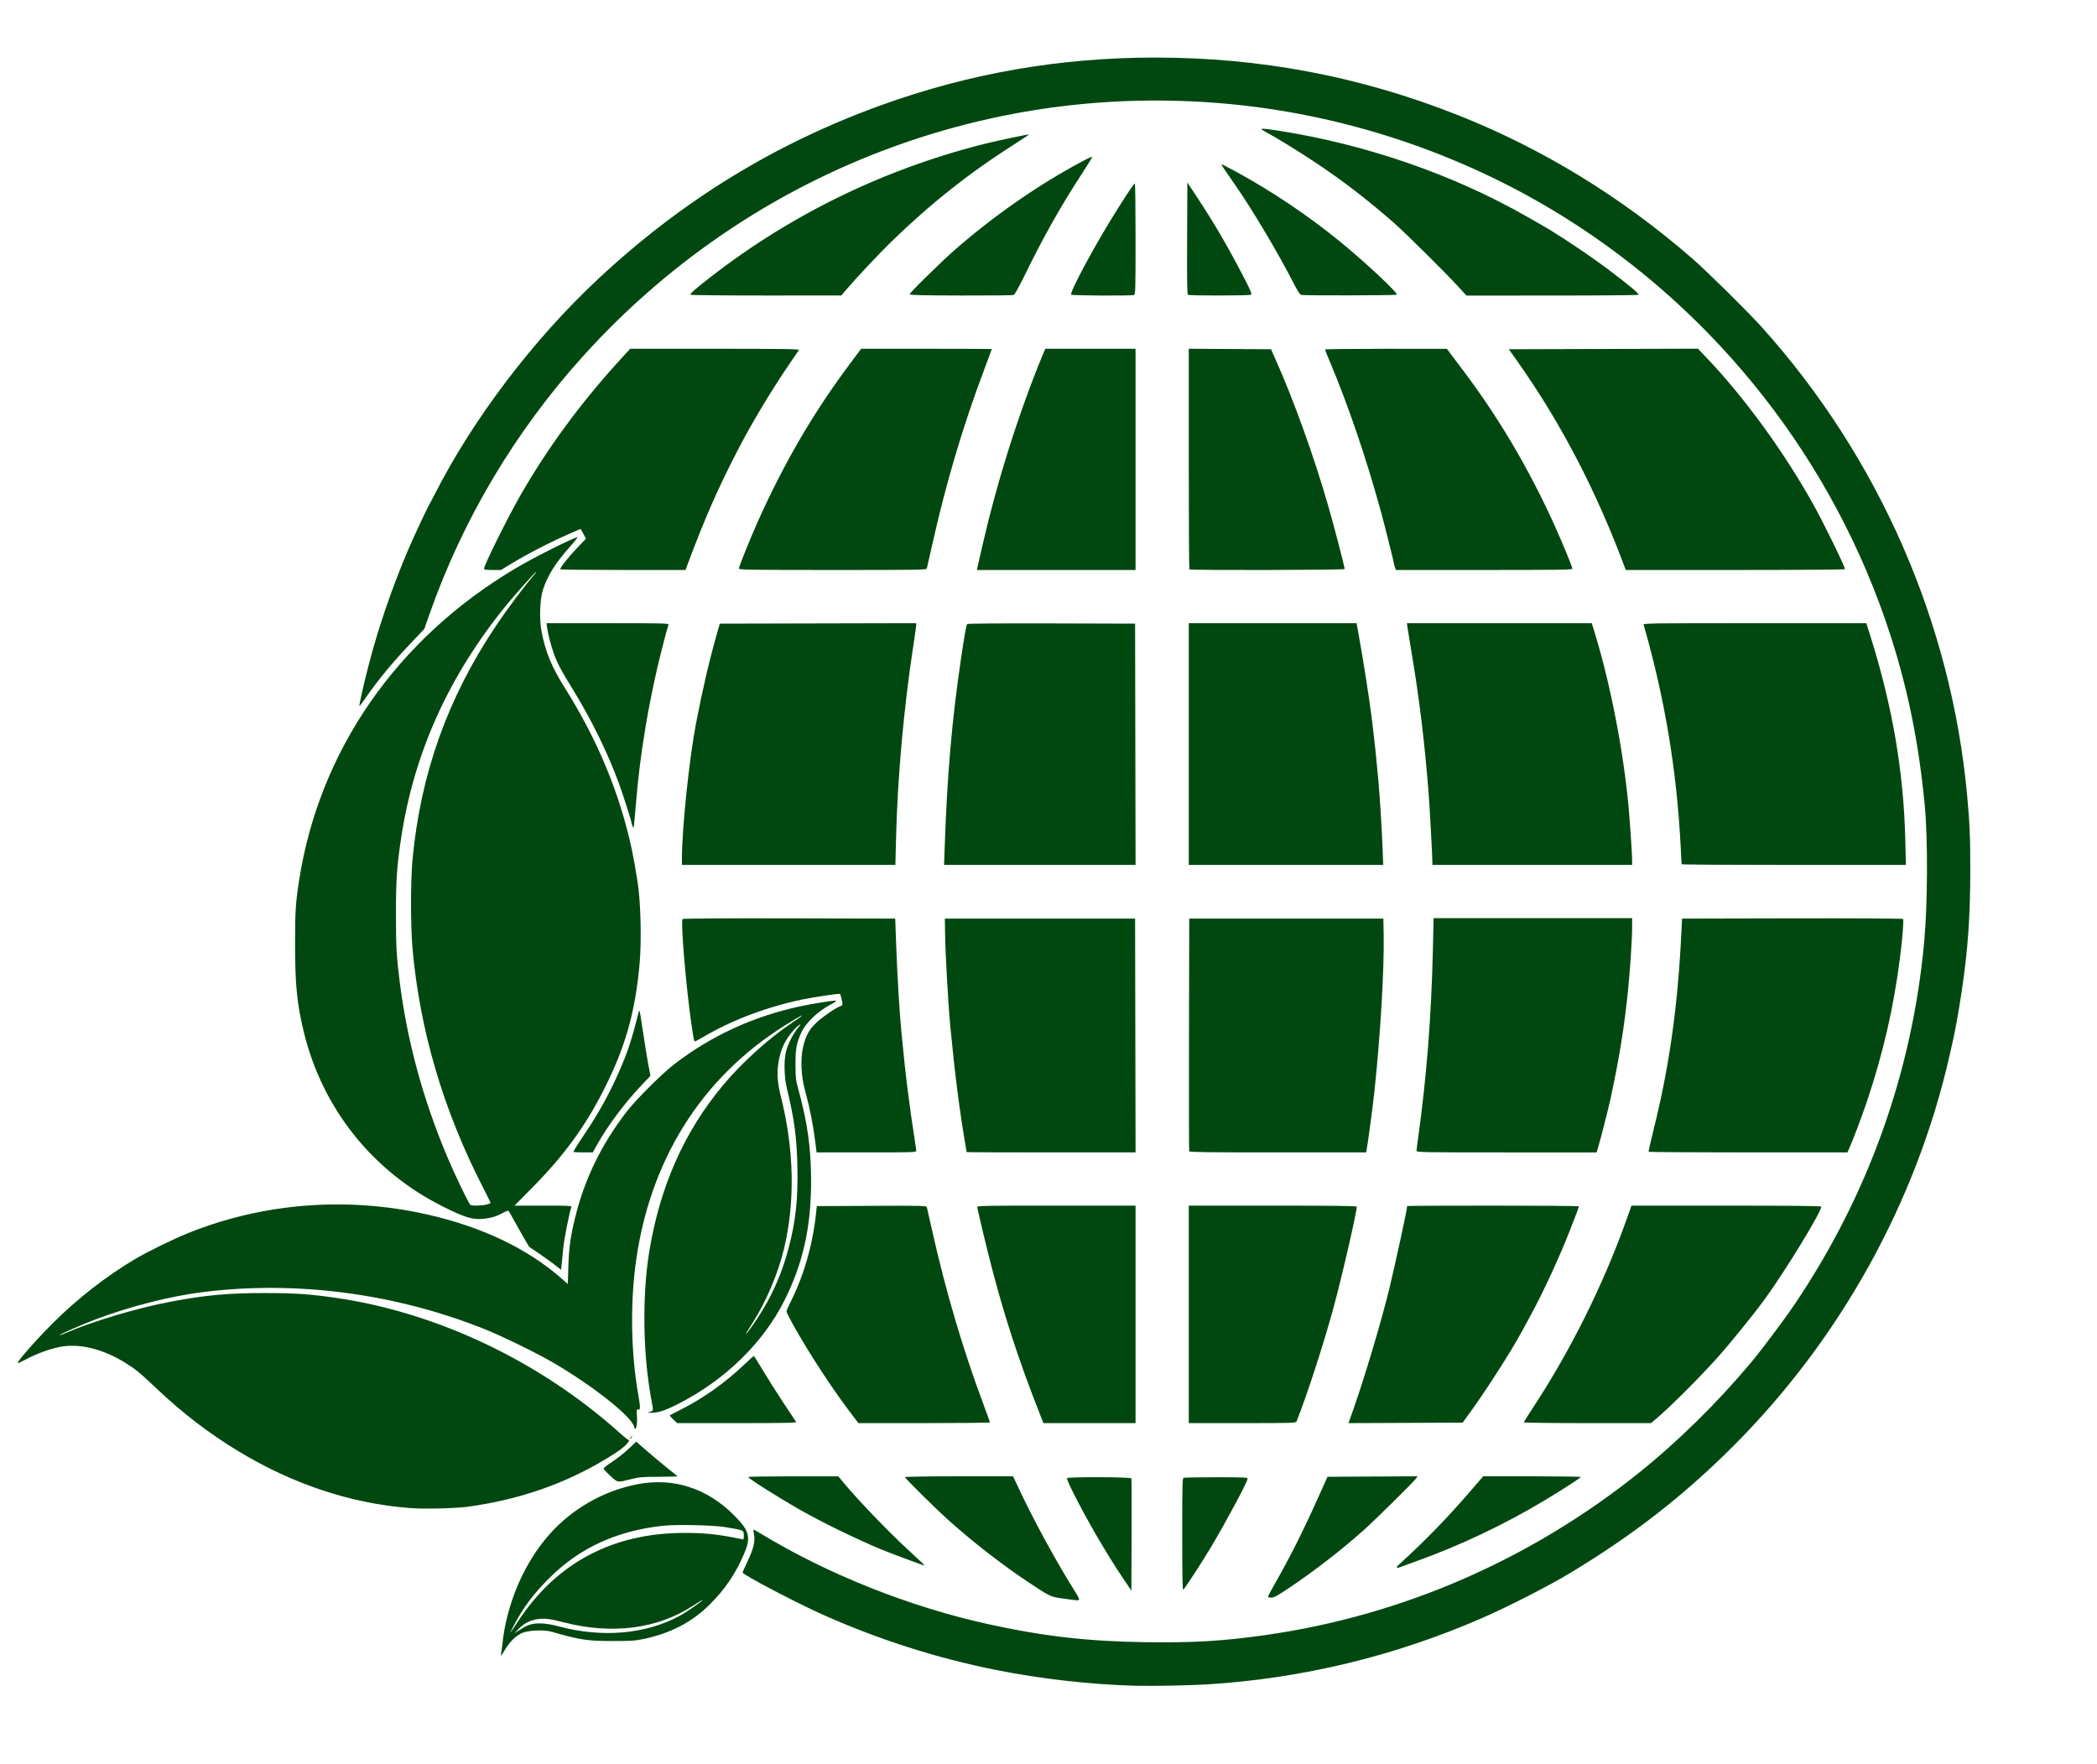 <?xml version="1.0" encoding="utf-8"?>
<!-- Generator: Adobe Illustrator 16.0.0, SVG Export Plug-In . SVG Version: 6.00 Build 0)  -->
<!DOCTYPE svg PUBLIC "-//W3C//DTD SVG 1.1//EN" "http://www.w3.org/Graphics/SVG/1.1/DTD/svg11.dtd">
<svg version="1.1"
	 id="svg2" xmlns:dc="http://purl.org/dc/elements/1.1/" xmlns:cc="http://creativecommons.org/ns#" xmlns:rdf="http://www.w3.org/1999/02/22-rdf-syntax-ns#" xmlns:svg="http://www.w3.org/2000/svg" xmlns:sodipodi="http://sodipodi.sourceforge.net/DTD/sodipodi-0.dtd" xmlns:inkscape="http://www.inkscape.org/namespaces/inkscape" inkscape:version="0.48.2 r9819" sodipodi:docname="New document 1"
	 xmlns="http://www.w3.org/2000/svg" xmlns:xlink="http://www.w3.org/1999/xlink" x="0px" y="0px" width="449.333px" height="378px"
	 viewBox="10.833 12.055 449.333 378" enable-background="new 10.833 12.055 449.333 378" xml:space="preserve">
<sodipodi:namedview  id="base" pagecolor="#ffffff" bordercolor="#666666" borderopacity="1.0" inkscape:zoom="0.82588509" inkscape:cx="257.53676" inkscape:cy="182.10829" showgrid="false" fit-margin-top="0" fit-margin-left="0" inkscape:pageshadow="2" fit-margin-bottom="0" fit-margin-right="0" inkscape:pageopacity="0.0" inkscape:window-x="-4" inkscape:document-units="px" inkscape:window-y="-4" inkscape:current-layer="layer1" inkscape:window-maximized="1" inkscape:window-width="1280" inkscape:window-height="753">
	</sodipodi:namedview>
<g id="layer1" transform="translate(-51.572,-34.781)" inkscape:label="Layer 1" inkscape:groupmode="layer">
	<g id="g2996" transform="matrix(0.2,0,0,0.2,206.173,144.636)">
	</g>
	
		<path id="path3778-1" inkscape:connector-curvature="0" sodipodi:nodetypes="sssssssscsscsccccscccccccccccccscccssccccccssssssssscsccsccccccscscccscsssssssccccccsccscscccccssscsccsccsccccssssscscsssssccscssssccsscccccccscscssssscccssssccssssscscscsssssccccscsscsscsssccccccsscssssccccccccccccccccsssccccscccccccsscccccccccccccccccccccccsssscccsccccsccccssccccccccccccccccccccsssccccsccsccscsccccccssccccscscccsccsscccscssccscssccscsscccsccscscscsssccccccccsscscccssssccccsssccsccsscccscsccsccscsccscscccsccccccsscsccccscsccccccccccccscccscccccscsssssccccccsccccssssccccccccccssccccccsccsssssscsssssssssssssscsssssscsssssscscscsccccsccccccsscccsscccscccsscscssccccccsccccccssssccsscccssscsccccsssssscccccccsccccsssccccccsscssssscccccscscsccccccccsccccsccccs" display="none" d="
		M300.5,18.51c-0.94-0.001-1.913,0.167-2.656,0.5c-2.795,1.25-4.746,4.961-5.469,10.375c-0.305,2.284-0.102,8.556,0.344,11.063
		c1.08,6.071,3.635,10.249,7.063,11.531c1.127,0.422,3.321,0.216,4.53-0.406c4.242-2.181,6.3-9.029,5.47-18.125
		c-0.421-4.62-1.581-8.517-3.375-11.25c-1.05-1.599-1.897-2.395-3.406-3.188C302.365,18.677,301.44,18.511,300.5,18.51z
		 M325.781,18.885c-0.307,0-0.52,0.012-0.563,0.063c-0.084,0.097-0.906,7.124-1.813,15.594s-1.69,15.767-1.75,16.219l-0.095,0.813
		l1.846,0.155c1.013,0.079,1.855,0.113,1.906,0.063c0.052-0.051,0.588-4.625,1.188-10.156c0.6-5.531,1.139-10.106,1.188-10.156
		c0.051-0.05,0.156,0.114,0.22,0.375c0.063,0.261,1.216,5.078,2.563,10.688l2.436,10.186l1,0.125
		c0.547,0.068,1.303,0.106,1.688,0.094h0.719l1.625-15c0.896-8.25,1.678-15.588,1.75-16.313l0.125-1.344l-1.905-0.188
		c-1.274-0.124-1.903-0.104-1.906,0.031c-0.021,0.798-2.171,19.953-2.25,20.031c-0.055,0.055-0.845-2.938-1.75-6.656
		c-0.903-3.718-2.05-8.473-2.563-10.563l-0.938-3.813l-1.563-0.188C326.49,18.896,326.087,18.885,325.781,18.885z M276.531,21.542
		c-0.841,0.045-3.744,0.62-3.75,0.781c-0.005,0.117,1.277,7.453,2.844,16.281l2.844,16.031l0.625-0.094
		c3.639-0.654,3.412-0.583,3.344-1.219c-0.094-0.879-5.613-31.716-5.688-31.781C276.728,21.522,276.651,21.535,276.531,21.542z
		 M300.344,22.322c3.083-0.174,5.25,6.147,5.25,15.625c0,5.758-1.011,9.288-2.906,10.188c-0.75,0.356-1.154,0.349-1.875,0.063
		c-2.291-0.911-3.726-5.082-4.219-12.375c-0.509-7.536,0.681-12.568,3.125-13.375C299.933,22.376,300.138,22.333,300.344,22.322z
		 M359.437,23.729c-0.112-0.005-0.18,0.009-0.188,0.031c-0.036,0.097-3.118,7.015-6.844,15.375
		c-4.456,9.998-6.685,15.235-6.531,15.313c0.431,0.219,3.517,0.859,3.625,0.75c0.06-0.06,0.739-1.518,1.5-3.25
		c0.761-1.732,1.438-3.221,1.5-3.281c0.091-0.09,5.884,1.135,6.063,1.281c0.058,0.047-0.313,5.2-0.469,6.594l-0.063,0.813
		l1.719,0.438c2.271,0.534,2.246,0.523,2.25,0c0.002-0.248,0.349-7.785,0.781-16.75c0.432-8.965,0.733-16.367,0.655-16.438
		C363.208,24.392,360.225,23.764,359.437,23.729z M259.781,24.947c-0.238,0.018-13.409,3.699-13.531,3.781
		c-0.097,0.065,1.01,3.692,1.125,3.688c0.067-0.003,1.172-0.288,2.438-0.656c1.266-0.368,2.315-0.65,2.344-0.625
		c0.029,0.025,1.411,4.697,3.063,10.406c1.652,5.709,3.465,12.012,4.031,13.969c0.604,2.089,1.092,3.514,1.219,3.469
		c0.119-0.042,1.006-0.3,1.969-0.563s1.75-0.542,1.75-0.625c0-0.108-5.892-20.652-7.906-27.563c-0.074-0.253,0.391-0.468,2.313-1
		c1.322-0.366,2.409-0.755,2.406-0.875s-0.209-0.933-0.469-1.813C260.229,25.516,259.957,24.935,259.781,24.947z M382.5,30.292
		l-5.781,15.375c-3.175,8.466-5.716,15.441-5.656,15.5c0.061,0.059,2.629,1.051,5.688,2.188c3.06,1.137,5.589,2.056,5.656,2.063
		c0.224,0.021,1.426-3.407,1.25-3.563c-0.095-0.083-1.687-0.722-3.563-1.406c-1.875-0.684-3.529-1.296-3.656-1.375
		c-0.159-0.099,1.35-4.318,4.875-13.719c2.802-7.467,5.061-13.603,5.031-13.625c-0.027-0.022-0.895-0.363-1.938-0.75L382.5,30.292z
		 M359.531,32.322c0.021,0.019,0.025,0.085,0.031,0.156c0.031,0.379-0.118,3.439-0.344,6.813c-0.227,3.374-0.406,6.269-0.406,6.438
		c0,0.366,0.213,0.387-2.5-0.281c-1.621-0.399-2.201-0.602-2.156-0.813c0.033-0.157,1.268-3.109,2.719-6.563
		C358.79,33.517,359.38,32.193,359.531,32.322L359.531,32.322z M231.125,34.229c-0.125,0.003-1.041,0.361-2.031,0.781
		c-1.425,0.604-1.782,0.854-1.75,1.156c0.047,0.434,6.805,31.591,6.969,32.125c0.059,0.192,0.189,0.344,0.281,0.344
		c0.47,0,3.326-1.373,3.375-1.625c0.032-0.161-0.32-1.808-0.75-3.656l-0.781-3.375l1.031-0.438c3.766-1.64,4.765-1.975,4.938-1.688
		c1.637,2.728,3.82,5.861,4.031,5.813c0.615-0.141,3.375-1.313,3.375-1.438c0-0.075-2.956-4.6-6.563-10.031
		c-3.607-5.431-7.752-11.679-9.219-13.906C232.565,36.063,231.25,34.226,231.125,34.229z M232.375,42.447
		c0.156,0,7.7,11.796,7.594,11.875c-0.039,0.029-0.973,0.416-2.094,0.875s-2.123,0.844-2.219,0.844
		c-0.096,0-0.641-2.021-1.219-4.469c-0.578-2.448-1.317-5.489-1.625-6.781S232.302,42.447,232.375,42.447z M209.094,44.854
		c-0.076-0.078-2.364,1.174-2.969,1.625c-0.341,0.254-0.014,0.873,4.844,8.969c2.865,4.774,5.168,8.707,5.125,8.75
		c-0.043,0.043-3.765-2.958-8.281-6.656s-8.33-6.762-8.469-6.813c-0.297-0.108-2.844,1.349-2.844,1.625
		c0,0.104,3.766,6.453,8.375,14.125s8.473,13.94,8.594,13.938c0.37-0.009,3.042-1.733,3-1.938c-0.021-0.105-2.303-3.934-5.063-8.531
		c-5.759-9.594-5.554-9.224-5.188-9c0.26,0.159,13.833,11.273,15.875,13l1,0.844l1.406-0.813c0.77-0.446,1.431-0.813,1.469-0.844
		C226.026,73.088,209.315,45.083,209.094,44.854z M429.719,53.479c-0.363,0.407-18.912,26.803-18.905,26.906
		c0.005,0.077,0.754,0.662,1.655,1.281c0.902,0.619,1.686,1.069,1.75,1c0.065-0.069,1.851-2.6,3.97-5.625
		c2.118-3.025,3.983-5.633,4.125-5.781c0.213-0.225,0.472-0.114,1.594,0.563c1.984,1.197,3.102,1.518,5.094,1.5
		c1.239-0.011,2.011-0.123,2.813-0.438c3.065-1.203,5.92-4.975,6.313-8.313c0.271-2.295-0.784-4.994-2.719-6.938
		C434.398,56.623,429.866,53.313,429.719,53.479z M431.031,59.072c0.116-0.04,0.755,0.487,1.438,1.188
		c1.519,1.557,1.91,2.617,1.531,4.125c-0.422,1.678-2,3.736-3.438,4.469c-1.072,0.547-2.293,0.662-3.345,0.281
		c-0.791-0.286-2.405-1.233-2.405-1.406C424.812,67.54,430.85,59.135,431.031,59.072z M181.5,65.135
		c-1.627,0-1.926,0.073-3.156,0.656c-0.753,0.357-2.149,1.257-3.094,2c-0.944,0.743-1.808,1.402-1.906,1.469
		c-0.098,0.067,2.95,3.998,6.781,8.719c3.832,4.721,8.505,10.485,10.375,12.813s3.445,4.212,3.5,4.219
		c0.198,0.023,3.094-2.375,3.094-2.563c0-0.104-2.025-2.67-4.5-5.719s-4.528-5.632-4.563-5.719
		c-0.091-0.229,1.058-0.781,1.625-0.781c1.445,0,4.04,1.602,9.219,5.688c1.752,1.382,3.264,2.531,3.344,2.531
		c0.08,0,0.857-0.592,1.75-1.313l1.625-1.313l-3.156-2.5c-5.526-4.379-8.914-6.425-11-6.625l-0.969-0.094l0.031-2.125
		c0.01-2.018-0.021-2.201-0.656-3.5c-0.98-2.006-3.07-4.14-5-5.094C183.435,65.188,183.187,65.135,181.5,65.135z M181.219,68.979
		c1.557,0.019,2.968,0.995,4.469,3.125c1.622,2.301,1.736,3.855,0.438,5.281c-0.225,0.248-0.478,0.438-0.563,0.438
		c-0.142,0-0.801-0.77-5.031-5.969c-0.846-1.04-1.531-1.978-1.531-2.063C179,69.458,180.351,68.969,181.219,68.979z M454.187,74.26
		c-1.246,0.061-2.623,0.383-4.095,1c-4.152,1.743-9.915,6.91-13.25,11.875c-2.804,4.174-3.822,8.658-2.594,11.344
		c0.911,1.99,2.297,3.134,4.375,3.563c2.931,0.604,7.237-0.967,11.094-4.031c4.275-3.397,8.419-8.553,10.031-12.438
		c1.676-4.039,1.529-7.102-0.469-9.313C457.994,74.834,456.265,74.158,454.187,74.26z M454.156,78.072
		c1.171-0.146,2.052,0.229,2.531,1.156c1.307,2.527-1.225,7.161-7.188,13.125c-2.739,2.74-4.578,4.181-6.594,5.188
		c-1.456,0.727-3.072,1.039-3.813,0.719c-0.229-0.099-0.664-0.481-0.969-0.844c-0.507-0.603-0.568-0.782-0.5-2
		c0.133-2.343,1.873-5.219,5.781-9.563C447.605,81.187,451.581,78.396,454.156,78.072z M160.812,80.947
		c-0.174,0-7.906,8.098-7.906,8.281c0,0.089,5.361,5.205,11.906,11.375s11.937,11.219,12,11.219c0.118,0,6.638-6.727,7.75-8
		l0.594-0.688l-1.406-1.313l-1.406-1.281l-2.75,2.875l-2.719,2.875l-4-3.75c-2.192-2.07-4.058-3.852-4.156-3.938
		c-0.098-0.086,0.875-1.25,2.156-2.594c1.281-1.344,2.313-2.514,2.313-2.594s-0.604-0.715-1.344-1.406l-1.344-1.25l-2.344,2.469
		c-1.287,1.351-2.426,2.415-2.531,2.375c-0.423-0.159-6.999-6.469-6.969-6.688c0.018-0.129,1.167-1.429,2.531-2.875l2.469-2.625
		l-1.375-1.25C161.529,81.486,160.874,80.947,160.812,80.947z M475.281,93.479l-12.813,10.313
		c-7.03,5.673-12.762,10.405-12.75,10.531c0.013,0.126,1.706,2.302,3.781,4.844c3.204,3.925,3.824,4.602,4.094,4.406
		c1.16-0.843,2.595-2.054,2.595-2.188c0-0.088-1.091-1.504-2.438-3.156s-2.479-3.08-2.5-3.156c-0.021-0.076,5.042-4.227,11.25-9.219
		c6.209-4.992,11.284-9.12,11.281-9.188s-0.558-0.812-1.25-1.656L475.281,93.479z M143.875,99.729
		c-0.041,0-7.295,9.798-8.031,10.844l-0.469,0.656l1.5,1.094c0.824,0.609,1.547,1.125,1.594,1.125c0.047,0,0.731-0.904,1.531-2
		c0.852-1.167,1.559-1.952,1.688-1.875c0.19,0.114,5.412,3.935,19.906,14.5c1.925,1.403,3.551,2.483,3.625,2.406
		c0.075-0.077,0.645-0.831,1.25-1.656c0.829-1.129,1.052-1.554,0.875-1.719c-0.129-0.12-5.425-3.962-11.75-8.563
		c-6.325-4.6-11.527-8.38-11.563-8.406c-0.036-0.026,0.606-0.994,1.438-2.125l1.531-2.063l-1.531-1.094
		C144.624,100.242,143.895,99.729,143.875,99.729z M489.187,111.697c-0.065,0.025-2.899,3.148-6.281,6.938l-6.156,6.875
		l-6.313,3.969c-3.482,2.183-6.345,4.039-6.345,4.125s0.45,0.886,1,1.781c0.551,0.895,1.035,1.653,1.063,1.656
		s2.93-1.819,6.469-4.031l6.438-4.031l8.905-2.5c4.903-1.377,8.96-2.528,9-2.563s-0.438-0.857-1.063-1.844l-1.125-1.813
		l-4.656,1.594c-2.55,0.877-5.374,1.867-6.281,2.188c-0.906,0.321-1.655,0.504-1.655,0.406c0-0.098,2.095-2.173,4.625-4.625
		c2.529-2.452,4.594-4.557,4.594-4.656C491.406,114.896,489.326,111.645,489.187,111.697z M127.937,123.135
		c-0.183,0-2.028,3.085-1.906,3.188c0.061,0.051,16.509,8.964,17.531,9.5c0.257,0.135,0.425,0.293,0.375,0.344
		c-0.05,0.05-4.742-0.647-10.438-1.531c-5.696-0.884-10.545-1.594-10.781-1.594c-0.327,0-0.627,0.341-1.219,1.438
		c-0.427,0.791-0.695,1.463-0.594,1.5c0.101,0.037,6.635,3.566,14.5,7.844c7.865,4.277,14.352,7.804,14.406,7.813
		c0.219,0.036,1.818-3.254,1.656-3.406c-0.095-0.09-4.129-2.291-8.969-4.906c-9.661-5.221-8.991-4.861-8.875-4.969
		c0.046-0.042,4.857,0.669,10.688,1.594c5.831,0.925,10.7,1.686,10.844,1.656c0.145-0.029,0.606-0.699,1.031-1.469l0.781-1.406
		l-14.438-7.781C134.597,126.658,128.038,123.135,127.937,123.135L127.937,123.135z M502.219,133.635
		c-0.192,0-2.978,1.339-3.188,1.531c-0.044,0.041,0.371,1.042,0.938,2.25c0.567,1.208,1.031,2.238,1.031,2.281
		s-5.885,2.865-13.063,6.25c-7.179,3.385-13.09,6.214-13.156,6.281c-0.067,0.067,0.272,0.927,0.75,1.938l0.844,1.844l4.563-2.156
		c16.03-7.591,21.646-10.219,21.813-10.219c0.104,0,0.666,0.978,1.25,2.188c0.584,1.21,1.068,2.219,1.094,2.219
		c0.026,0,0.81-0.371,1.75-0.813l1.72-0.781l-1.25-2.656C503.68,136.166,502.418,133.635,502.219,133.635z M114.281,150.292
		c-0.248,0.261-1.461,3.646-1.344,3.75c9.845,3.788,19.924,8.37,30.531,12.125c0.683-1.642,0.817-2.046,1.406-3.719
		C144.667,162.242,114.366,150.202,114.281,150.292z M513.625,159.385c-0.131-0.146-30.941,9.766-31.281,10.063
		c-0.09,0.079,0.647,2.656,1.656,5.75c1.009,3.094,1.877,5.625,1.938,5.625c0.533,0,3.655-1.112,3.594-1.281
		c-0.592-1.598-2.382-7.319-2.313-7.375c0.052-0.042,2.368-0.813,5.156-1.719c2.788-0.906,5.169-1.695,5.313-1.75
		c0.186-0.071,0.59,0.848,1.344,3.125c0.754,2.275,1.16,3.219,1.375,3.219c0.167,0,0.987-0.246,1.844-0.531
		c1.412-0.47,1.56-0.547,1.438-0.938c-0.073-0.237-0.542-1.693-1.031-3.219s-0.811-2.851-0.719-2.938
		c0.176-0.167,8.852-2.969,9.188-2.969c0.108,0,0.694,1.501,1.281,3.344c0.587,1.843,1.116,3.417,1.188,3.5
		c0.131,0.152,3.151-0.774,3.47-1.063C517.221,170.085,513.94,159.734,513.625,159.385z M118.656,183.385
		c-0.011,0.021-0.423,1.298-0.906,2.813l-0.875,2.75l-1.031,0.031c-0.568,0.012-1.559-0.002-2.188,0
		c-0.629,0.002-1.452,0.021-1.844,0.031l-0.719,0.031l2.313,1.719c1.273,0.945,2.306,1.707,2.313,1.719
		c0.007,0.011-0.353,1.264-0.813,2.75c-0.459,1.486-0.833,2.729-0.844,2.781c-0.016,0.075-0.005,0.084,0.031,0.063
		c0.025-0.015,1.061-0.793,2.313-1.719s2.297-1.656,2.313-1.656c0.016,0,1.063,0.758,2.344,1.688
		c1.28,0.929,2.338,1.662,2.344,1.656c0.009-0.009-1.683-5.356-1.75-5.531c-0.015-0.039,0.527-0.454,2.281-1.781l2.313-1.75
		l-2.875-0.031H120.5l-0.906-2.813C119.089,184.6,118.667,183.362,118.656,183.385L118.656,183.385z M511.125,187.479
		c-5.077,0.163-11.764,1.658-15.469,3.531c-2.415,1.221-4.466,3.053-5.344,4.781c-1.174,2.309-0.536,5.873,1.405,7.906
		c0.818,0.856,0.877,0.852,3.313,0.406l1.813-0.313l-0.905-0.781c-2.546-2.176-2.977-4.712-1.125-6.563
		c1.677-1.677,5.166-2.951,11.375-4.094c7.348-1.352,11.368-0.977,12.78,1.156c0.761,1.147,0.75,3.172,0,4.688
		c-0.604,1.224-0.688,1.19,1.813,0.688l1.719-0.344l0.375-1c0.259-0.668,0.396-1.524,0.406-2.594c0.015-1.336-0.058-1.805-0.5-2.75
		c-1.361-2.903-4.522-4.43-9.594-4.688C512.541,187.478,511.85,187.456,511.125,187.479L511.125,187.479z M525.594,213.042
		l-1.53,0.094c-2.01,0.146-29.923,1.5-30.938,1.5h-0.781l0.125,2.031c0.068,1.115,0.155,2.062,0.188,2.094
		c0.033,0.032,3.291-0.117,7.25-0.313c3.959-0.196,7.227-0.33,7.25-0.313c0.022,0.017,0.101,1.446,0.188,3.188
		c0.104,2.083,0.102,3.181-0.03,3.219c-0.11,0.031-3.41,0.193-7.313,0.375c-3.902,0.181-7.092,0.354-7.094,0.375
		s0.028,0.948,0.063,2.063l0.063,2.031l1.219-0.094c2.26-0.153,30.091-1.469,31.063-1.469h0.938l-0.125-2.031
		c-0.073-1.12-0.155-2.062-0.188-2.094c-0.033-0.032-3.268,0.096-7.188,0.281s-7.187,0.28-7.25,0.219
		c-0.156-0.157-0.453-6.031-0.313-6.188c0.09-0.1,12.525-0.792,14.062-0.781c0.313,0.002,0.344-0.222,0.344-2.094v-2.093H525.594z
		 M493.062,241.322c-0.229,0.048-0.261,0.404-0.406,1.781c-0.107,1.012-0.16,1.86-0.125,1.906
		c0.063,0.077,19.378,2.202,20.156,2.219c1.123,0.021-0.882,0.571-10.375,2.813c-5.721,1.35-10.475,2.514-10.563,2.594
		c-0.089,0.078-0.197,0.852-0.219,1.719l-0.031,1.563l16,1.75c8.8,0.953,16.187,1.703,16.406,1.688
		c0.354-0.026,0.414-0.222,0.563-1.781c0.094-0.972,0.112-1.795,0.063-1.844c-0.05-0.05-4.351-0.545-9.563-1.094
		c-9.823-1.035-10.853-1.177-10.719-1.313c0.045-0.045,4.796-1.213,10.563-2.594c5.767-1.382,10.521-2.577,10.594-2.656
		c0.073-0.08,0.206-0.814,0.281-1.656l0.155-1.53l-0.78-0.125c-0.422-0.066-7.608-0.841-15.97-1.72
		c-8.358-0.879-15.432-1.637-15.719-1.688C493.245,241.331,493.139,241.307,493.062,241.322L493.062,241.322z M489.312,267.761
		c-0.085,0.013-0.143,0.025-0.156,0.063c-0.188,0.48-0.797,3.652-0.719,3.719c0.036,0.03,7.114,1.563,15.75,3.438
		c8.635,1.873,15.918,3.425,16.155,3.439c0.377,0.016,0.46-0.172,0.72-1.345c0.644-2.913,0.705-2.563-0.5-2.813
		c-0.584-0.122-7.853-1.705-16.156-3.5C492.718,268.231,489.907,267.669,489.312,267.761z M491.094,284.886
		c-0.344,0.002-0.657,0.035-0.969,0.063c-3.169,0.273-5.341,1.309-6.594,3.156c-0.982,1.447-1.425,3.07-1.281,4.781
		c0.181,2.152,0.347,2.301,2.625,3.063c1.494,0.498,1.931,0.602,1.844,0.375c-0.93-2.422-0.938-4.592-0.03-5.781
		c1.729-2.266,5.586-2.127,13.563,0.5c3.838,1.264,7.538,2.949,8.938,4.063c0.481,0.383,1.145,1.082,1.469,1.564
		c0.527,0.777,0.566,0.998,0.5,2.094c-0.093,1.516-0.722,2.572-2.188,3.625l-1.03,0.719l1.875,0.656
		c1.033,0.354,1.936,0.646,2,0.656c0.064,0.008,0.652-0.531,1.312-1.219c1.587-1.654,2.157-3.063,2.031-5.096
		c-0.122-1.98-0.856-3.395-2.656-5.188c-0.778-0.775-1.973-1.783-2.687-2.25C504.954,287.488,496.257,284.847,491.094,284.886
		L491.094,284.886z M480.375,328.728c-0.011,0.021-0.423,1.297-0.906,2.814l-0.875,2.75l-1.03,0.029
		c-0.568,0.014-1.561-0.002-2.188,0c-0.628,0.004-1.451,0.021-1.844,0.031l-0.719,0.031l2.313,1.719
		c1.273,0.945,2.337,1.707,2.344,1.719c0.008,0.012-0.385,1.266-0.844,2.75c-0.459,1.486-0.832,2.73-0.844,2.781
		c-0.017,0.074-0.005,0.084,0.031,0.064c0.024-0.018,1.061-0.795,2.313-1.721s2.297-1.688,2.313-1.688
		c0.016,0,1.063,0.789,2.344,1.719c1.28,0.93,2.338,1.662,2.344,1.656c0.009-0.01-1.683-5.357-1.75-5.531
		c-0.015-0.039,0.527-0.455,2.281-1.781l2.344-1.75l-2.906-0.029h-2.875l-0.905-2.814
		C480.809,329.943,480.386,328.707,480.375,328.728L480.375,328.728z M437.156,366.011l-1.5,1.469
		c-0.811,0.805-1.469,1.504-1.469,1.594c0,0.088,5.33,5.744,11.844,12.563s11.94,12.373,12.031,12.344s2.219-2.025,4.75-4.438
		l4.594-4.375l-1.438-1.439l-1.438-1.469l-3,2.875c-1.656,1.588-3.077,2.906-3.156,2.906s-4.891-4.973-10.688-11.031
		L437.156,366.011z M424.062,378.261c-2.373,0.141-4.352,1.373-5.406,3.531c-0.73,1.492-0.885,4.082-0.375,6.375
		c1.013,4.551,4.492,10.369,8.906,14.938c3.016,3.119,6.071,5.168,8.75,5.844c2.662,0.672,5.172-0.016,6.813-1.813
		c1.354-1.484,1.768-2.697,1.75-5.313c-0.017-2.572-0.512-4.42-1.906-7.346c-3.037-6.375-9.289-13.225-13.938-15.279
		C427.042,378.482,425.486,378.175,424.062,378.261z M424.469,382.261c2.476-0.131,6.198,2.848,10.5,8.563
		c5.188,6.891,6.957,12.348,4.531,13.938c-0.784,0.514-2.063,0.545-3.188,0.094c-3.019-1.213-8.114-6.729-11.688-12.654
		c-2.42-4.016-3.216-7.242-2.188-8.75C422.953,382.691,423.644,382.304,424.469,382.261L424.469,382.261z M403.437,392.103
		c-1.055-0.053-2.04,0.123-2.97,0.594c-2.71,1.373-3.87,3.484-3.875,7.156c-0.005,3.285,0.968,6.775,3.095,11.094
		c3.852,7.818,8.826,12.859,13.5,13.689c1.84,0.326,3.935-0.223,5.28-1.406c3.561-3.133,3.222-9.979-0.875-17.938
		C413.475,397.287,408.004,392.333,403.437,392.103z M403.187,396.136c0.573-0.018,1.19,0.166,1.875,0.5
		c4.242,2.072,11.661,14.924,11.78,20.406c0.038,1.752-0.309,2.713-1.219,3.25c-0.828,0.486-2.156,0.412-3.313-0.189
		c-4.14-2.154-11.345-14.605-11.656-20.154c-0.072-1.285-0.011-1.73,0.281-2.281C401.45,396.701,402.23,396.164,403.187,396.136z
		 M227.875,398.292c-0.081,0.08-13.875,31.52-13.875,31.623c0,0.205,3.866,1.746,4,1.596c0.083-0.096,1.433-3.105,3-6.689
		c1.567-3.586,2.909-6.633,3-6.781c0.131-0.213,0.748-0.023,2.906,0.906c1.506,0.65,2.876,1.264,3.031,1.375
		c0.233,0.17-0.26,1.439-2.75,7.094c-1.664,3.777-2.937,6.939-2.844,7.031c0.093,0.092,0.979,0.525,1.969,0.969l1.781,0.814
		l0.25-0.564c0.127-0.299,3.191-7.318,6.844-15.625c3.653-8.305,6.695-15.205,6.75-15.344c0.094-0.234-0.346-0.477-3.063-1.654
		l-0.844-0.375l-3.03,6.936c-1.672,3.814-3.058,6.963-3.094,7c-0.075,0.074-5.722-2.348-5.969-2.563
		c-0.089-0.078,1.187-3.23,2.844-7c1.657-3.77,3.031-6.924,3.031-7C231.812,399.894,227.976,398.189,227.875,398.292z
		 M385.594,400.886l-2,0.781c-1.095,0.441-2,0.865-2,0.938s1.274,3.285,2.813,7.125s2.774,6.982,2.75,7
		c-0.025,0.016-1.446,0.58-3.125,1.25c-2.704,1.078-3.07,1.201-3.22,0.906c-0.092-0.186-1.348-3.379-2.813-7.063
		c-1.465-3.688-2.695-6.721-2.719-6.75c-0.023-0.033-0.914,0.313-2,0.75c-1.258,0.504-1.977,0.895-1.938,1.063
		c0.031,0.145,2.926,7.375,6.405,16.094c3.479,8.717,6.33,15.844,6.345,15.844c0.159,0,3.653-1.473,3.78-1.594
		c0.096-0.092-1.063-3.268-2.594-7.125c-1.521-3.832-2.776-6.996-2.781-7.031c-0.015-0.098,5.765-2.434,6.031-2.438
		c0.127-0.002,1.48,3.115,3,6.938c1.519,3.822,2.78,7.016,2.813,7.063c0.047,0.066,3.785-1.336,4-1.5
		c0.031-0.023-2.814-7.297-6.344-16.156L385.594,400.886z M250.812,407.447l-0.375,1.25c-0.211,0.682-2.588,8.039-5.25,16.344
		c-2.662,8.307-4.827,15.182-4.844,15.281c-0.017,0.102,0.869,0.461,1.969,0.814c1.389,0.441,2.035,0.592,2.125,0.438
		c0.155-0.268,10.314-31.934,10.406-32.438c0.064-0.354-0.593-0.662-3.094-1.406L250.812,407.447z M361.312,409.478
		c-0.989-0.006-1.889,0.211-2.875,0.656c-2.271,1.023-3.782,3.273-4.375,6.531c-0.973,5.336,1.22,15.656,4.563,21.5
		c1.659,2.898,3.614,4.844,5.719,5.688c0.729,0.291,1.357,0.383,2.75,0.344c1.575-0.045,1.979-0.152,3.125-0.719
		c0.78-0.385,1.707-1.043,2.25-1.625l0.906-0.969l-0.563-2.063c-0.307-1.139-0.618-2.053-0.719-2
		c-0.102,0.053-0.535,0.521-0.938,1.031c-1.001,1.266-1.646,1.736-2.875,2.094c-3.589,1.043-6.253-2.643-8.688-12
		c-2.289-8.807-2.099-12.873,0.719-14.219c1.055-0.504,2.889-0.48,4.281,0.063c0.6,0.232,1.096,0.404,1.125,0.375
		s-0.178-0.975-0.469-2.094l-0.531-2.031l-1.467-0.313C362.548,409.572,361.906,409.482,361.312,409.478z M270.437,412.947
		c-1.006,0.041-1.365,0.191-2.469,0.721c-3.299,1.574-5.9,5.098-7.688,10.438c-1.814,5.42-2.352,11.715-1.375,15.719
		c0.458,1.875,1.543,4.029,2.688,5.281c1.044,1.143,3.124,2.387,4.531,2.719c1.521,0.357,4.263,0.227,5.656-0.25l1.313-0.438
		l1.719-8.314c0.955-4.564,1.734-8.301,1.719-8.313c-0.078-0.068-7.213-1.482-7.25-1.438c-0.023,0.029-0.188,0.775-0.375,1.656
		c-0.187,0.879-0.386,1.756-0.438,1.938c-0.076,0.27,0.188,0.387,1.344,0.594c0.779,0.139,1.449,0.324,1.5,0.406
		c0.077,0.123-1.723,9.145-2.031,10.188c-0.078,0.262-0.266,0.336-0.938,0.25c-5.104-0.652-6.785-5.355-5.063-14.188
		c1.281-6.572,3.214-10.842,5.625-12.438c1.109-0.736,1.919-0.922,3.469-0.781c1.87,0.17,3.448,1.201,5.156,3.375l0.938,1.188
		l0.5-2.25l0.469-2.25l-1.188-1.156c-0.714-0.672-1.864-1.453-2.781-1.906c-1.518-0.75-1.59-0.75-3.75-0.75
		C271.186,412.947,270.773,412.935,270.437,412.947z M340.969,414.136c-1.996,0-2.396,0.063-3.281,0.5
		c-2.971,1.469-4.369,4.807-3.625,8.594c0.553,2.799,1.977,5.381,5.75,10.406c2.164,2.881,3.197,4.438,3.845,5.719
		c1.188,2.348,1.175,3.98,0,5.281c-1.229,1.359-2.753,1.531-4.938,0.531l-1.156-0.531l0.095,0.469
		c0.057,0.246,0.206,1.223,0.344,2.188l0.25,1.75l0.938,0.281c0.604,0.193,1.529,0.289,2.719,0.25
		c2.261-0.076,3.642-0.682,4.969-2.156c1.313-1.459,1.781-2.846,1.781-5.188c-0.001-3.535-1.146-5.906-6-12.438
		c-3.477-4.68-4.469-6.516-4.594-8.471c-0.073-1.145-0.034-1.512,0.313-2.063c0.768-1.219,2.803-1.742,4.688-1.219
		c0.424,0.117,0.817,0.182,0.875,0.125c0.139-0.137-0.354-3.445-0.563-3.781C343.257,414.193,342.618,414.136,340.969,414.136
		L340.969,414.136z M287.844,415.822l-0.125,1.25c-0.241,2.43-2.525,33.227-2.469,33.281c0.032,0.031,1.007,0.125,2.188,0.219
		c1.867,0.146,2.161,0.143,2.156-0.125c-0.017-0.967,1.085-14.734,1.188-14.844c0.141-0.148,6.33,0.299,6.5,0.469
		c0.062,0.063-0.151,3.479-0.469,7.594c-0.317,4.115-0.559,7.5-0.531,7.531c0.027,0.029,0.905,0.127,1.938,0.219
		c1.033,0.094,1.987,0.174,2.125,0.189c0.138,0.014,0.25-0.004,0.25-0.031c0.001-0.027,0.599-7.721,1.313-17.125
		c0.715-9.406,1.281-17.174,1.281-17.25c0-0.172-0.81-0.316-2.813-0.469l-1.5-0.094l-0.563,7.594l-0.594,7.594h-0.906
		c-0.998-0.002-5.662-0.381-5.75-0.469c-0.03-0.029,0.213-3.416,0.531-7.531c0.319-4.117,0.509-7.557,0.438-7.625
		c-0.071-0.068-1.042-0.182-2.156-0.25L287.844,415.822z"/>
	<g id="g2996-7" transform="matrix(0.2,0,0,0.2,667.966,213.327)">
		<path id="path2998-0" inkscape:connector-curvature="0" fill="#014810" d="M-1811.201,973.607
			c-48.73-1.328-101.697-7.334-150-17.002c-62.893-12.588-125.144-32.471-184.5-58.916c-28.916-12.881-86.499-43.105-86.499-45.391
			c0-0.459,2.249-5.537,4.998-11.289c6.589-13.789,8.708-22.285,7.283-29.16c-0.586-2.822-0.916-5.293-0.735-5.488
			s4.294,2.041,9.141,4.971c70.935,42.891,157.979,77.549,240.813,95.908c60.244,13.34,108.438,18.887,171.252,19.707
			c51.46,0.664,82.749-1.25,128.745-7.852c145.508-20.908,282.739-80.674,398.882-173.701
			c41.533-33.271,84.126-75.186,120.093-118.174c11.733-14.023,35.884-46.299,47.139-63.008
			c78.35-116.24,125.547-248.498,138.296-387.502c3.721-40.596,4.048-109.79,0.688-145.498c-6.255-66.484-17.944-124.622-36.802-183
			c-59.888-185.398-184.385-344.91-349.795-448.171c-109.946-68.638-237.603-111.011-366.997-121.824
			c-115.078-9.614-228.186,4.265-336.553,41.301c-133.276,45.552-252.583,124.473-347.771,230.054
			c-72.612,80.542-128.757,175.007-164.329,276.489l-5.378,15.347l-14.377,15.154c-20.159,21.25-34.753,38.948-49.031,59.458
			c-3.179,4.57-5.938,8.152-6.13,7.961c-0.532-0.532,4.829-24.243,9.897-43.77c10.742-41.367,25.32-83.794,43.005-125.154
			c4.695-10.979,20.439-44.658,21.667-46.345c0.4-0.547,3.135-5.723,6.074-11.499c41.411-81.309,105.691-165.972,175.422-231.055
			c89.778-83.794,189.209-144.807,302.998-185.928c94.519-34.16,191.543-51.021,293.504-51.013
			c113.252,0.012,219.609,20.208,324.111,61.55c90.737,35.891,175.796,87.942,251.514,153.901
			c15.928,13.872,59.209,56.592,74.014,73.042c125.454,139.463,203.223,316.663,220.303,502.002
			c2.773,30.073,3.398,45.129,3.364,80.999c-0.049,49.28-2.612,85.081-9.277,129.504c-3.008,20.059-6.782,41.182-9.473,52.998
			c-0.815,3.574-2.451,10.771-3.643,15.996c-35.659,156.506-117.134,303.362-231.909,418.01
			c-53.193,53.135-107.495,95.342-174.634,135.742c-23.374,14.063-65.952,35.84-94.019,48.076
			c-93.584,40.82-193.008,64.834-294.355,71.094C-1752.914,973.284-1794.008,974.075-1811.201,973.607L-1811.201,973.607z
			 M-2490.82,938.47c0.295-1.514,0.818-5.459,1.157-8.75c4.507-43.711,23.047-87.227,50.273-118.008
			c24.668-27.891,58.296-47.061,94.768-54.043c38.213-7.314,74.109,4.199,102.976,33.008c17.117,17.09,18.782,23.906,10.474,42.852
			c-9.238,21.074-20.176,37.041-36.443,53.213c-18.75,18.652-41.863,30.703-70.383,36.699c-9.343,1.973-13.625,2.256-33.704,2.236
			c-27.17-0.029-34.429-1.133-65.5-10.02c-7.805-2.236-24.741-1.484-31.218,1.377c-6.528,2.881-13.174,9.307-17.964,17.373
			c-2.224,3.74-4.255,6.807-4.509,6.807C-2491.149,941.214-2491.117,939.974-2490.82,938.47L-2490.82,938.47z M-2472.199,903.675
			c40.957-61.865,100.852-93.613,177-93.809c20.122-0.059,34.148,1.221,52.236,4.736l11.67,2.266l0.303-2.07
			c0.168-1.143,0.142-3.301-0.059-4.785c-0.403-2.998-1.692-3.398-20.452-6.455c-12.866-2.1-51.833-2.91-65.969-1.377
			c-49.341,5.361-89.075,23.555-121.311,55.537c-17.581,17.441-28.418,31.953-38.84,52.002
			C-2482.809,919.691-2482.787,919.671-2472.199,903.675z M-2462.416,908.987c7.3-3.242,18.787-2.891,33.215,0.996
			c46.414,12.51,93.472,8.389,129.69-11.348c7.522-4.092,24.312-15.762,24.312-16.895c0-0.264-4.478,2.451-9.951,6.035
			c-38.142,24.99-86.98,31.279-138.777,17.852c-14.451-3.74-20.818-4.502-28.127-3.35c-8.203,1.299-14.531,4.6-20.144,10.498
			l-4.502,4.727l4.785-3.213C-2469.286,912.523-2465.011,910.13-2462.416,908.987z M-1888.315,880.267
			c-14.131-1.953-14.089-1.934-37.385-17.383c-27.659-18.35-59.07-42.666-84.5-65.4c-15.359-13.73-48.001-45.977-48.001-47.412
			c0-0.479,26.05-0.859,57.888-0.859h57.891l4.294,9.258c16.714,35.977,42.991,84.248,62.642,115.049
			c2.385,3.74,4.075,7.227,3.752,7.744C-1872.451,882.425-1872.692,882.415-1888.315,880.267L-1888.315,880.267z M-1669.199,878.069
			c0-0.625,2.861-6.143,6.357-12.246c17.246-30.146,30.347-56.162,47.617-94.609l9.658-21.494l48.262-0.264l48.252-0.264
			l-1.997,2.764c-2.847,3.926-44.819,45.303-56.147,55.342c-23.989,21.27-51.563,42.646-77.822,60.352
			c-13.799,9.307-17.842,11.563-20.664,11.563C-1667.661,879.212-1669.199,878.714-1669.199,878.069L-1669.199,878.069z
			 M-1824.785,858.216c-17.28-25.684-37.954-61.172-52.854-90.752c-4.226-8.389-7.402-15.693-7.063-16.25
			c0.984-1.592,68.433-1.348,69.043,0.254c0.259,0.684,0.361,28.027,0.22,60.752l-0.264,59.492L-1824.785,858.216z
			 M-1761.201,811.38c0-53.74,0.166-60.01,1.582-60.557c0.869-0.332,16.621-0.605,35-0.605c30.513,0,33.418,0.146,33.418,1.66
			c0,3.135-22.588,45.313-39.272,73.34c-9.8,16.455-28.047,44.463-29.595,45.42C-1760.908,871.155-1761.201,855.687-1761.201,811.38
			z M-1528.701,843.519c27.5-25.02,51.67-49.873,76.089-78.223l13.848-16.084h52.28c28.755,0,52.28,0.342,52.275,0.752
			c-0.015,0.82-18.901,13.076-36.992,23.994c-44.243,26.709-92.749,49.727-140.996,66.904c-6.875,2.441-13.535,4.873-14.8,5.391
			C-1532.06,848.362-1532.768,847.22-1528.701,843.519z M-2057.199,837.718c-10.725-4.014-22.2-8.418-25.5-9.785
			c-26.99-11.113-65.168-29.756-89.475-43.672c-23.369-13.379-53.958-32.803-54.001-34.297c-0.01-0.41,21.689-0.742,48.23-0.732
			l48.25,0.02l5.999,7.188c15.759,18.867,47.234,51.631,68.015,70.801c16.668,15.381,18.584,17.207,18.294,17.49
			C-2037.563,844.896-2046.474,841.741-2057.199,837.718L-2057.199,837.718z M-2589.064,783.187
			c-63.25-4.961-125.347-25.635-184.026-61.279c-30.82-18.721-58.782-40.127-86.025-65.859
			c-19.285-18.223-22.927-21.24-34.082-28.213c-24.382-15.264-49.897-21.416-71.001-17.148c-10.886,2.207-25.239,7.5-35.825,13.223
			c-4.578,2.471-8.523,4.297-8.765,4.053c-1.262-1.26,19.739-25.068,39.077-44.307c25.408-25.273,57.141-49.854,87.012-67.412
			c14.104-8.291,40.566-21.191,57.002-27.803c80.044-32.168,169.722-39.131,255.308-19.814
			c58.921,13.301,107.639,36.514,144.309,68.74l6.619,5.82l0.549-18.232c0.603-19.99,2.163-31.738,6.743-50.742
			c10.366-43.008,27.966-79.463,55.996-115.996c9.597-12.51,37.761-40.51,50.974-50.667c38.999-30,83.623-50.654,132.822-61.484
			c14.729-3.242,39.243-7.119,40.029-6.338c0.613,0.615,0.737,0.537-6.353,4.453c-13.674,7.559-25.989,19.473-30.591,29.59
			c-5.212,11.465-6.321,17.559-6.267,34.443c0.046,13.604,0.376,16.663,2.698,25.002c10.11,36.299,14.058,64.424,14.038,100
			c-0.029,49.248-8.682,87.9-28.53,127.48c-22.668,45.205-62.72,84.473-112.356,110.166c-14.775,7.646-22.971,10.41-30.452,10.264
			c-4.512-0.088-4.519-0.098-1.289-1.025c3.738-1.084,3.745-1.123,1.755-11.523c-9.341-48.809-10.342-112.227-2.527-160.02
			c11.44-69.951,37.397-128.486,79.17-178.525c20.391-24.426,49.807-50.891,75.352-67.795c16.111-10.664,9.927-8.076-8.987,3.76
			c-90.559,56.66-146.316,146.389-160.464,258.215c-5.471,43.262-4.375,94.531,2.91,136.006c2.632,14.99,2.666,18.33,0.171,17.539
			c-1.731-0.547-1.831-0.088-1.372,6.348c0.75,10.459-1.411,18.613-3.125,11.787c-2.72-10.83-42.932-42.773-85.134-67.627
			c-18.743-11.035-56.174-29.336-76.506-37.393c-95.22-37.764-200.627-51.484-299.993-39.063
			c-35.449,4.424-78.391,15.361-115.645,29.434c-13.308,5.029-38.586,16.074-38.042,16.621c0.22,0.225,2.603-0.547,5.293-1.719
			c29.834-12.91,76.084-26.797,112.593-33.828c37.363-7.188,62.871-9.531,102.798-9.453c32.356,0.059,48.413,1.182,76.582,5.342
			c108.486,16.016,218.247,68.486,303.293,144.98c4.604,4.141,8.806,7.402,9.338,7.246c0.53-0.146-0.02,1.104-1.221,2.793
			c-2.878,4.043-10.02,9.346-23.494,17.451c-44.792,26.934-93.035,43.604-148,51.123
			C-2540.192,783.646-2573.698,784.388-2589.064,783.187z M-2216.835,580.716c15.72-23.643,26.587-48.066,34.08-76.611
			c7.524-28.662,10.078-52.754,9.25-87.246c-0.754-31.484-3.335-50.635-11.133-82.646c-3.103-12.727-3.538-30.442-0.991-40.276
			c2.263-8.73,8.008-19.727,13.835-26.475c3.782-4.375-0.2-2.178-4.636,2.568c-10.471,11.187-15.857,23.008-17.808,39.063
			c-1.199,9.858-0.295,19.983,2.93,32.815c14.331,57.041,15.535,113.145,3.501,163.301c-6.467,26.963-18.835,56.172-33.718,79.648
			c-7.991,12.598-8.479,13.516-5.259,9.854C-2225.336,593.069-2220.859,586.761-2216.835,580.716L-2216.835,580.716z
			 M-2373.949,748.694c-3.987-3.652-7.244-7.168-7.234-7.813s4.155-3.867,9.216-7.168s12.942-9.512,17.515-13.809l8.315-7.813
			l10.718,9.365c5.896,5.137,15.669,13.33,21.719,18.193c6.05,4.854,11.316,9.102,11.702,9.434
			c0.383,0.342-8.391,0.635-19.502,0.654c-17.832,0.02-21.311,0.303-29.697,2.393
			C-2366.938,756.058-2365.719,756.243-2373.949,748.694L-2373.949,748.694z M-2352.199,707.718c0.684-0.83,1.47-1.504,1.743-1.504
			c0.276,0-0.059,0.674-0.745,1.504c-0.684,0.82-1.47,1.494-1.743,1.494C-2353.219,709.212-2352.885,708.538-2352.199,707.718z
			 M-2306.484,688.294c-2.312-2.158-3.982-4.131-3.711-4.385c0.273-0.254,4.771-2.598,9.995-5.215
			c25.481-12.734,49.106-29.443,70.5-49.863c4.949-4.727,9.224-8.594,9.5-8.604c0.273-0.01,4.729,7.08,9.9,15.742
			s15.09,24.297,22.043,34.746c6.956,10.449,12.988,19.561,13.408,20.254c0.61,0.986-12.312,1.25-63.335,1.25h-64.096
			L-2306.484,688.294L-2306.484,688.294z M-2112.893,685.98c-21.741-28.174-46.951-66.523-65.142-99.092
			c-3.94-7.061-7.168-13.477-7.168-14.277c0-0.791,2.019-5.449,4.48-10.352c14.27-28.418,23.774-61.689,27.292-95.547l0.728-6.992
			l58.679-0.264c55.249-0.244,58.711-0.156,59.207,1.504c0.293,0.967,2.832,12.109,5.649,24.756
			c14.431,64.775,33.135,128.076,55.4,187.5c3.606,9.629,6.56,17.842,6.56,18.252s-31.694,0.752-70.437,0.752h-70.442
			L-2112.893,685.98L-2112.893,685.98L-2112.893,685.98z M-1913.154,683.968c-24.189-61.064-41.025-113.379-56.396-175.254
			c-3.552-14.297-7.437-30.498-8.63-35.996c-1.196-5.498-2.395-10.791-2.664-11.748c-0.464-1.66,4.041-1.758,84.578-1.758h85.066
			v116.504V692.22h-49.343h-49.343l-3.269-8.252H-1913.154z M-1754.199,575.716V459.212h90c60.996,0,90,0.332,90,1.035
			c0,6.25-16.494,77.666-25.508,110.469c-10.674,38.809-28.037,92.109-39.014,119.746c-0.649,1.641-4.355,1.758-58.086,1.758
			h-57.397V575.716H-1754.199z M-1581.557,687.972c13.013-35.537,33.032-101.816,42.202-139.756
			c6.973-28.848,19.155-85.176,19.155-88.594c0-0.225,41.401-0.41,92.002-0.41c50.596,0,91.997,0.342,91.997,0.752
			c0,0.986-7.554,20.752-13.467,35.254c-10.962,26.885-26.348,59.688-38.228,81.494c-3.896,7.158-8.55,15.703-10.347,19.004
			c-11.245,20.664-38.062,62.422-55.229,85.996l-7.285,10l-61.182,0.264l-61.182,0.254L-1581.557,687.972z M-1395.2,691.4
			c0-0.449,4.414-7.539,9.81-15.752c40.439-61.553,75.337-131.758,100.249-201.68l5.254-14.756h101.284
			c67.085,0,101.494,0.342,101.909,1.016c1.87,3.027-37.944,68.408-60.547,99.424c-11.807,16.201-37.485,47.871-50.723,62.568
			c-20.508,22.754-49.922,52.119-65.366,65.244l-5.586,4.756h-68.144C-1364.536,692.22-1395.2,691.849-1395.2,691.4L-1395.2,691.4z
			 M-2432.199,523.587c-3.025-2.451-10.728-8.008-17.114-12.363l-11.614-7.92l-6.001-10.293
			c-3.301-5.664-8.127-14.229-10.725-19.043c-2.598-4.805-5.083-8.965-5.525-9.238s-2.786,0.615-5.212,1.973
			c-6.663,3.721-12.571,5.615-20.291,6.523c-12.368,1.436-20.227-0.859-44.519-12.988
			c-75.178-37.529-128.877-104.668-148.909-186.165c-7.49-30.479-9.595-51.436-9.575-95.361c0.017-34.424,0.566-43.34,4.097-66.494
			c21.367-140.156,104.895-260.64,233.203-336.387c19.932-11.765,61.599-32.617,65.183-32.617c0.586,0-3.049,4.59-8.079,10.198
			c-15.383,17.153-24.038,31.006-28.923,46.304c-3.137,9.814-3.901,30.701-1.587,43.293c4.153,22.603,10.613,38.362,25.388,61.924
			c29.634,47.258,51.06,95.232,64.661,144.783c5.859,21.338,8.572,34.417,13.064,63c3.384,21.523,4.346,63.604,2.024,88.496
			c-4.849,52.012-15.51,89.17-38.591,134.504c-19.902,39.092-42.307,69.746-75.835,103.75l-19.473,19.746h30.784
			c28.918,0,30.74,0.107,30.081,1.758c-2.014,5.01-7.532,32.803-8.54,43.017c-0.637,6.455-1.455,14.502-1.816,17.891l-0.652,6.152
			L-2432.199,523.587L-2432.199,523.587z M-2506.642,458.099c2.444-0.615,4.443-1.436,4.443-1.816s-3.799-8.096-8.44-17.129
			c-42.144-82.08-67.327-167.502-75.166-254.944c-2.202-24.57-2.188-73.071,0.032-96.499c8.64-91.228,37.505-172.09,88.879-248.999
			c12.561-18.804,30.349-42.549,42.505-56.748c0.825-0.962,1.252-1.75,0.95-1.75c-0.808,0-22.346,24.036-30.92,34.502
			c-62.368,76.14-100.117,159.556-113.811,251.499c-4.465,29.98-5.425,44.153-5.439,80.5c-0.017,34.067,0.642,45.933,4.001,72.5
			c8.071,63.799,24.763,125.31,50.876,187.498c7.891,18.799,23.225,50.684,24.88,51.738
			C-2522.096,459.573-2511.64,459.359-2506.642,458.099z M-2413.451,401.634c-0.322-0.322,4.495-8.086,10.706-17.256
			c16.313-24.072,28.198-45.596,39.282-71.165c8.306-19.15,12.561-32.158,19.424-59.355c0.537-2.109,1.179-3.643,1.433-3.394
			c0.249,0.254,1.587,8.286,2.974,17.856c2.407,16.641,5.234,33.823,7.588,46.108l1.096,5.728l-9.272,9.768
			c-18.613,19.629-36.836,44.072-48.477,65.029l-3.999,7.207l-10.083,0.02C-2408.329,402.2-2413.129,401.956-2413.451,401.634
			L-2413.451,401.634z M-2154.147,392.464c-2.371-19.355-6.099-38.301-11.064-56.25c-4.387-15.862-5.21-34.28-2.117-47.249
			c2.734-11.445,5.874-17.422,12.952-24.648c5.784-5.913,22.646-17.646,26.926-18.745c1.404-0.356,2.251-1.333,2.251-2.603
			c0-1.719-1.924-9.619-2.573-10.566c-0.491-0.713-27.007,3.193-40.261,5.933c-37.925,7.837-76.04,22.261-106.443,40.269
			c-4.277,2.539-8.181,4.609-8.669,4.609c-1.079,0-1.436-1.709-3.96-18.999c-5.708-39.102-11.641-109.849-9.397-112.095
			c0.544-0.547,46.836-0.811,114.36-0.659l113.445,0.254l1.162,31.499c1.138,30.801,3.416,68.516,5.347,88.501
			c3.186,32.969,4.36,43.984,6.56,61.501c2.446,19.482,5.281,39.521,7.988,56.504c0.789,4.941,1.438,9.785,1.44,10.742
			c0,1.65-3.203,1.758-53.374,1.758h-53.376L-2154.147,392.464L-2154.147,392.464z M-1992.199,401.849
			c0-0.205-0.649-4.141-1.44-8.75c-6.292-36.631-11.189-75.129-16.079-126.389c-2.239-23.467-5.315-78.516-5.591-100l-0.19-15
			h101.899h101.902l0.254,125.254l0.254,125.256h-90.505C-1951.474,402.22-1992.199,402.054-1992.199,401.849z M-1753.74,400.97
			c-0.264-0.693-0.361-57.051-0.215-125.256l0.254-124.004h104.004h103.994l0.322,17.002c0.693,36.914-3.418,106.934-9.839,167.502
			c-1.772,16.729-7.368,58.594-8.516,63.75l-0.503,2.256h-94.517C-1733.437,402.22-1753.359,401.956-1753.74,400.97z
			 M-1510.2,400.589c0-0.889,0.674-6.396,1.499-12.246c9.277-65.842,14.492-132.444,16.094-205.383l0.693-31.748h106.357h106.357
			l-0.015,10.752c-0.02,12.598-2.256,46.387-4.482,67.754c-4.165,39.912-9.053,70.127-18.516,114.495
			c-2.168,10.156-10.825,44.063-13.467,52.754l-1.602,5.254h-96.465C-1502.031,402.22-1510.2,402.073-1510.2,400.589
			L-1510.2,400.589z M-1261.494,401.468c-0.229-0.41,2.007-10.43,4.961-22.256c17.202-68.772,26.284-133.049,30.156-213.499
			l0.679-14.004l117.944-0.254c64.868-0.137,118.33,0.137,118.799,0.605c1.001,0.996-0.508,20.078-3.33,42.148
			c-6.792,53.115-17.979,101.67-35.381,153.567c-5.488,16.367-15.444,42.627-19.595,51.689l-1.26,2.754h-106.279
			C-1213.256,402.22-1261.269,401.878-1261.494,401.468L-1261.494,401.468z M-2297.197,86.461
			c0.015-31.245,7.903-106.599,15.049-143.75c6.963-36.201,14.057-66.675,22.234-95.498l3.262-11.501l105.227-0.254l105.227-0.254
			v2.051c0,1.128-1.335,10.691-2.969,21.252c-10.295,66.631-17.019,141.416-18.65,207.456l-0.698,28.25h-114.341h-114.343v-7.751
			H-2297.197L-2297.197,86.461z M-2015.734,76.461c2.725-79.282,7.725-137.178,17.595-203.75
			c3.948-26.616,5.564-35.525,6.648-36.609c0.527-0.525,38.176-0.793,90.347-0.645l89.446,0.254l0.254,129.25l0.254,129.248
			h-102.578h-102.576L-2015.734,76.461L-2015.734,76.461z M-1754.199-35.287v-129.502h89.893h89.893l1.152,6.25
			c6.201,33.662,13.389,79.944,16.035,103.252c0.566,4.949,1.494,13.049,2.07,17.998c1.006,8.711,1.885,17.478,3.945,39.502
			c1.621,17.402,3.892,53.328,4.629,73.25l0.693,18.75h-104.16h-104.15V-35.287L-1754.199-35.287z M-1493.207,90.462
			c-0.015-6.116-2.896-58.625-3.989-72.722c-4.224-54.17-9.922-101.289-18.145-150.029c-2.227-13.198-4.287-25.911-4.585-28.25
			l-0.532-4.25h99.009h99.014l2.559,8.252c16.753,53.979,30.967,126.174,36.67,186.25c1.533,16.101,3.975,52.095,3.994,58.75
			l0.015,5.752h-107.002h-106.997l-0.01-3.75l0,0V90.462z M-1226.21,93.463c0-0.413-0.454-9.246-1.001-19.629
			c-4.316-82.1-17.036-158.14-39.619-236.873c-0.479-1.66,5.664-1.75,119.028-1.75h119.531l4.482,14.25
			c23.55,74.902,35.557,145.251,37.28,218.501l0.62,26.25h-120.156C-1172.128,94.212-1226.206,93.875-1226.21,93.463
			L-1226.21,93.463z M-2350.021,52.896c-0.649-1.548-1.179-3.225-1.179-3.726c0-1.663-9.072-30.168-13.179-41.401
			c-12.693-34.734-30.217-70.254-51.968-105.332c-10.212-16.47-14.553-24.807-18.206-34.978c-2.976-8.284-6.145-20.537-7.109-27.498
			l-0.659-4.751h65.667c58.232,0,65.603,0.173,65.088,1.516c-1.25,3.257-7.664,27.834-11.477,43.984
			c-4.512,19.099-10.056,46.77-13.125,65.5c-5.623,34.312-8.167,55.742-11.919,100.498
			C-2348.776,54.884-2348.954,55.452-2350.021,52.896z M-2509.198-223.227c0-3.762,25.19-54.509,39.148-78.862
			c28.721-50.107,63.777-97.871,105.344-143.528l11.99-13.171h90.818c72.388,0,90.664,0.254,90.066,1.25
			c-0.413,0.688-4.163,6.201-8.333,12.251c-19.277,27.966-40.959,63.85-55.894,92.5c-21.982,42.173-36.589,75.381-55.537,126.25
			l-1.768,4.751h-66.86c-36.77,0-67.061-0.337-67.307-0.752c-0.725-1.206,9.421-13.997,18.838-23.75l8.689-8.999l-2.813-5.249
			c-1.548-2.888-2.864-5.249-2.925-5.249s-4.275,1.802-9.36,4.009c-22.654,9.824-48.743,23.271-67.251,34.663l-8.65,5.327h-9.099
			C-2507.348-221.789-2509.198-222.082-2509.198-223.227L-2509.198-223.227z M-2236.201-223.276c0-2.107,12.515-33.105,20.83-51.597
			c28.186-62.676,59.299-115.854,98.391-168.167l11.772-15.75h70c38.503,0,70.005,0.149,70.005,0.332
			c0,0.181-3.606,9.895-8.013,21.587c-23.027,61.064-41.147,122.134-55.952,188.582c-2.815,12.649-5.359,23.787-5.647,24.749
			c-0.491,1.653-6.172,1.75-100.955,1.75C-2224.016-221.789-2236.201-221.969-2236.201-223.276z M-1980.722-224.037
			c0.283-1.238,2.563-11.25,5.068-22.251c7.668-33.694,16.89-67.803,27.578-102c10.701-34.238,24.688-73.328,35.867-100.251
			l4.258-10.249h48.376h48.374v118.501v118.499h-85.017h-85.02L-1980.722-224.037z M-1753.535-222.455
			c-0.361-0.366-0.664-53.696-0.664-118.511v-117.842l44.063,0.259l44.058,0.261l5.552,12.5
			c19.385,43.608,40.376,102.117,55.781,155.435c6.133,21.252,17.549,65.161,17.549,67.532
			C-1587.197-221.662-1752.377-221.298-1753.535-222.455z M-1533.222-224.355c-0.537-1.409-0.977-3.015-0.977-3.569
			c0-1.316-9.966-41.128-13.984-55.864c-15.42-56.558-35.376-115.142-55.171-161.958c-2.666-6.306-4.849-11.816-4.849-12.251
			c0-0.437,29.365-0.776,65.254-0.764l65.249,0.027l2.5,3.318c1.377,1.826,7.9,10.479,14.502,19.226
			c38.545,51.096,70.933,105.93,98.418,166.655c8.516,18.811,19.082,44.5,19.082,46.394c0,1.13-15.63,1.355-94.526,1.355h-94.521
			L-1533.222-224.355z M-1288.75-229.037c-26.006-69.241-58.31-133.43-96.079-190.92c-5.659-8.618-13.945-20.769-18.403-27
			l-8.11-11.331l101.318-0.295l101.323-0.295l9.355,9.795c40.029,41.919,82.349,99.99,113.745,156.091
			c11.489,20.527,34.399,67.378,34.399,70.344c0,0.476-52.534,0.859-117.412,0.859h-117.412L-1288.75-229.037z M-2288.022-516.664
			c-0.938-0.591,2.839-4.155,13-12.275c87.849-70.203,189.175-120.547,299.372-148.743c13.42-3.433,49.734-11.155,50.212-10.676
			c0.168,0.168-6.904,4.897-15.715,10.508c-48.459,30.862-89.431,63.333-131.912,104.539
			c-11.765,11.416-38.972,40.369-48.142,51.233l-5.242,6.211l-80.127,0.017C-2250.642-515.844-2287.294-516.208-2288.022-516.664z
			 M-2053.2-517.197c0-1.66,33.743-34.812,48.762-47.91c42.078-36.692,89.082-69.336,135.627-94.192
			c5.894-3.147,10.935-5.5,11.204-5.229c0.271,0.271-4.182,7.634-9.895,16.365c-23.364,35.698-42.031,68.767-62.649,110.974
			c-5.901,12.08-10.542,20.376-11.626,20.793c-0.996,0.381-26.472,0.63-56.616,0.552
			C-2040.495-515.954-2053.2-516.269-2053.2-517.197L-2053.2-517.197z M-1880.09-516.698c-2.583-1.636,27.317-56.882,50.383-93.091
			c13.223-20.754,16.748-25.911,17.754-25.962c0.415-0.02,0.752,26.689,0.752,59.355c0,53.237-0.166,59.456-1.582,60
			C-1815.283-515.434-1878.544-515.719-1880.09-516.698z M-1754.96-516.603c-0.986-0.642-1.201-13.435-0.996-60.586l0.254-59.773
			l10.107,15.337c19.565,29.705,33.589,53.789,51.362,88.225c6.245,12.1,7.891,16.084,6.89,16.702
			C-1689.062-515.639-1753.32-515.546-1754.96-516.603z M-1633.701-516.459c-1.406-0.288-4.009-4.355-8.809-13.765
			c-15.41-30.242-43.369-77.322-60.601-102.065c-14.585-20.94-16.338-23.584-15.913-24.009c0.244-0.244,6.714,2.979,14.385,7.158
			c39.707,21.646,78.755,47.888,113.145,76.038c27.192,22.263,62.222,55.122,60.137,56.411
			C-1532.573-515.939-1630.073-515.717-1633.701-516.459L-1633.701-516.459z M-1465.639-525.539
			c-14.575-15.891-57.163-58.052-69.561-68.862c-28.608-24.951-54.028-44.456-83.647-64.192
			c-17.607-11.731-43.672-27.717-53.706-32.944c-7.202-3.75-4.458-3.884,15.43-0.762c93.257,14.644,186.763,47.061,265.425,92.024
			c5.498,3.142,12.026,6.86,14.497,8.264c17.407,9.844,51.338,32.41,71.367,47.449c23.145,17.385,34.741,27.087,33.403,27.939
			c-0.698,0.442-42.441,0.811-92.768,0.818l-91.494,0.017L-1465.639-525.539L-1465.639-525.539z"/>
	</g>
</g>
</svg>

